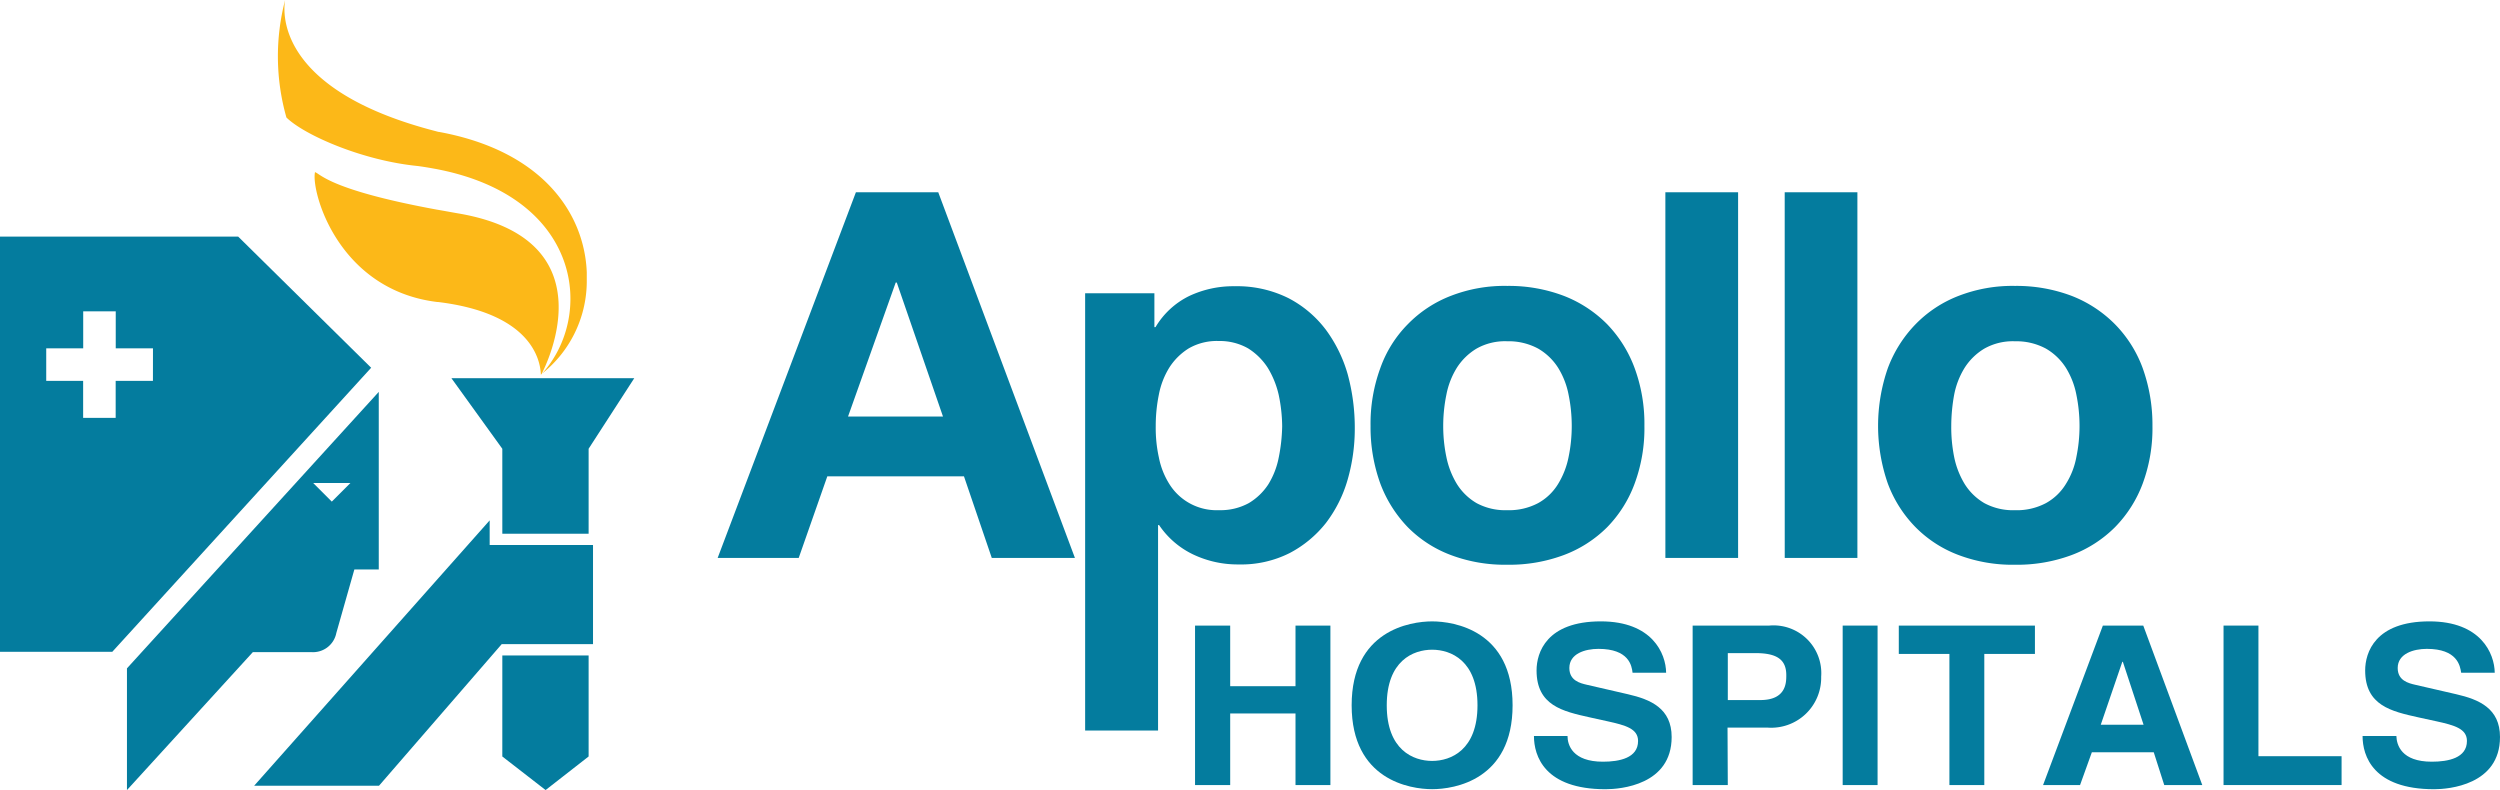 <svg xmlns="http://www.w3.org/2000/svg" width="146.016" height="46.144" viewBox="0 0 146.016 46.144"><defs><style>.a,.b{fill:#047c9e;}.b,.c{fill-rule:evenodd;}.c{fill:#fcb818;}</style></defs><g transform="translate(-37.2 -72.1)"><path class="a" d="M165.853,514.732v4.182H163.8V509.6h2.053v3.539h3.815V509.6h2.038v9.315h-2.038v-4.182" transform="translate(-56.802 -400.962)"/><path class="a" d="M228.2,508c1.287,0,4.7.536,4.7,4.9s-3.4,4.9-4.7,4.9c-1.287,0-4.7-.536-4.7-4.9s3.416-4.9,4.7-4.9m0,8.15c1.1,0,2.65-.643,2.65-3.248s-1.547-3.248-2.65-3.248-2.65.643-2.65,3.248,1.547,3.248,2.65,3.248" transform="translate(-107.355 -399.607)"/><path class="a" d="M294.961,514.695c0,.521.291,1.5,2.068,1.5.965,0,2.053-.215,2.053-1.21,0-.72-.735-.919-1.777-1.149l-1.042-.23c-1.578-.352-3.11-.689-3.11-2.742,0-1.042.582-2.865,3.753-2.865,3,0,3.8,1.869,3.815,3H298.76c-.046-.414-.214-1.394-1.992-1.394-.781,0-1.7.276-1.7,1.118,0,.735.628.888,1.027.98l2.39.551c1.333.306,2.558.827,2.558,2.5,0,2.8-2.987,3.049-3.861,3.049-3.57,0-4.182-1.946-4.182-3.11" transform="translate(-166.208 -399.607)"/><path class="a" d="M355.553,518.915H353.5V509.6h4.474a2.789,2.789,0,0,1,3.033,2.987,2.917,2.917,0,0,1-3.125,2.972h-2.344m1.915-1.609c1.517,0,1.517-1.026,1.517-1.455,0-.9-.536-1.287-1.792-1.287h-1.624v2.742Z" transform="translate(-217.439 -400.962)"/><rect class="a" width="2.038" height="9.315" transform="translate(144.824 108.638)"/><path class="a" d="M437.094,518.915h-2.038v-7.66H432.1V509.6h7.951v1.655h-2.957" transform="translate(-283.998 -400.962)"/><path class="a" d="M489.26,518.915H487.1l3.493-9.315h2.359l3.447,9.315h-2.221L493.565,517h-3.616m.521-1.609h2.5l-1.21-3.677h-.031Z" transform="translate(-330.572 -400.962)"/><path class="a" d="M557.938,517.229h4.856v1.685H555.9V509.6h2.038" transform="translate(-388.831 -400.962)"/><path class="a" d="M610.876,514.695c.015.521.291,1.5,2.068,1.5.965,0,2.053-.215,2.053-1.21,0-.72-.735-.919-1.777-1.149l-1.057-.23c-1.578-.352-3.11-.689-3.11-2.742,0-1.042.582-2.865,3.753-2.865,3,0,3.8,1.869,3.815,3h-1.961c-.061-.414-.23-1.394-2.007-1.394-.766,0-1.7.276-1.7,1.118,0,.735.628.888,1.027.98l2.39.551c1.333.306,2.558.827,2.558,2.5,0,2.8-3,3.049-3.845,3.049-3.57,0-4.182-1.946-4.182-3.11" transform="translate(-433.712 -399.607)"/><path class="b" d="M-10.126,344.4-18.2,365.756h4.734l1.67-4.765h7.982l1.624,4.765H2.666L-5.316,344.4m-5.27,13.1L-7.8,349.67h.061l2.7,7.829ZM17.3,352.4a6.446,6.446,0,0,0-2.175-1.823,6.736,6.736,0,0,0-3.141-.689,6.03,6.03,0,0,0-2.635.567,4.686,4.686,0,0,0-1.976,1.823H7.308V350.3H3.263v25.539H7.522v-12h.061a5,5,0,0,0,1.992,1.716,6.056,6.056,0,0,0,2.65.582,6.3,6.3,0,0,0,2.972-.659,6.6,6.6,0,0,0,2.129-1.762,7.628,7.628,0,0,0,1.272-2.543,10.741,10.741,0,0,0,.414-2.987,11.885,11.885,0,0,0-.414-3.156,8.155,8.155,0,0,0-1.3-2.635m-2.727,7.492a4.649,4.649,0,0,1-.613,1.578,3.5,3.5,0,0,1-1.134,1.088,3.427,3.427,0,0,1-1.746.414,3.249,3.249,0,0,1-2.88-1.5,4.543,4.543,0,0,1-.628-1.578,8.006,8.006,0,0,1-.184-1.823,9.166,9.166,0,0,1,.184-1.854,4.649,4.649,0,0,1,.613-1.578,3.59,3.59,0,0,1,1.134-1.118,3.282,3.282,0,0,1,1.746-.429,3.352,3.352,0,0,1,1.716.429,3.688,3.688,0,0,1,1.149,1.134,5.268,5.268,0,0,1,.643,1.593,9.224,9.224,0,0,1,.2,1.823,10.066,10.066,0,0,1-.2,1.823m19.181-7.783a7.249,7.249,0,0,0-2.528-1.655,9.033,9.033,0,0,0-3.309-.582,8.646,8.646,0,0,0-3.294.582,7.045,7.045,0,0,0-2.512,1.655A6.932,6.932,0,0,0,20.5,354.68a9.43,9.43,0,0,0-.567,3.37,9.691,9.691,0,0,0,.567,3.355,7.423,7.423,0,0,0,1.609,2.558,6.974,6.974,0,0,0,2.512,1.624,8.95,8.95,0,0,0,3.294.567,9.091,9.091,0,0,0,3.309-.567,7.108,7.108,0,0,0,2.528-1.624,7.2,7.2,0,0,0,1.609-2.558,9.287,9.287,0,0,0,.567-3.355,9.43,9.43,0,0,0-.567-3.37,7.347,7.347,0,0,0-1.609-2.574M31.5,359.858a4.777,4.777,0,0,1-.613,1.578,3.139,3.139,0,0,1-1.164,1.118,3.627,3.627,0,0,1-1.808.414,3.527,3.527,0,0,1-1.792-.414,3.346,3.346,0,0,1-1.149-1.118,4.911,4.911,0,0,1-.613-1.578,8.825,8.825,0,0,1-.184-1.808,9.087,9.087,0,0,1,.184-1.823,4.649,4.649,0,0,1,.613-1.578,3.489,3.489,0,0,1,1.149-1.118,3.378,3.378,0,0,1,1.792-.429,3.626,3.626,0,0,1,1.808.429,3.4,3.4,0,0,1,1.164,1.118,4.649,4.649,0,0,1,.613,1.578,9.087,9.087,0,0,1,.184,1.823,8.936,8.936,0,0,1-.184,1.808m5.653,5.9H41.4V344.4H37.152Zm6.971,0h4.244V344.4H44.122ZM65.034,354.68a7.165,7.165,0,0,0-1.624-2.574,7.249,7.249,0,0,0-2.528-1.655,9.092,9.092,0,0,0-3.309-.582,8.7,8.7,0,0,0-3.294.582,7.045,7.045,0,0,0-2.512,1.655,7.379,7.379,0,0,0-1.624,2.574,10.258,10.258,0,0,0,0,6.726,7.236,7.236,0,0,0,1.624,2.558,6.974,6.974,0,0,0,2.512,1.624,8.95,8.95,0,0,0,3.294.567,9.148,9.148,0,0,0,3.309-.567,7.108,7.108,0,0,0,2.528-1.624,7.236,7.236,0,0,0,1.624-2.558,9.287,9.287,0,0,0,.567-3.355,9.779,9.779,0,0,0-.567-3.37m-3.876,5.178a4.467,4.467,0,0,1-.613,1.578,3.139,3.139,0,0,1-1.164,1.118,3.627,3.627,0,0,1-1.808.414,3.527,3.527,0,0,1-1.792-.414,3.346,3.346,0,0,1-1.149-1.118,4.911,4.911,0,0,1-.613-1.578,8.821,8.821,0,0,1-.169-1.808,10.347,10.347,0,0,1,.169-1.823,4.649,4.649,0,0,1,.613-1.578,3.489,3.489,0,0,1,1.149-1.118,3.378,3.378,0,0,1,1.792-.429,3.626,3.626,0,0,1,1.808.429,3.4,3.4,0,0,1,1.164,1.118,4.649,4.649,0,0,1,.613,1.578,9.087,9.087,0,0,1,.184,1.823,8.936,8.936,0,0,1-.184,1.808" transform="translate(97.316 -261.07)"/><path class="a" d="M66.538,192.664l2.528,1.961,2.513-1.961v-5.9h-5.04m5.285-6.45H65.8v-1.44l-13.757,15.5h7.292l7.17-8.273h5.331v-.8h0V180.73h0v-.414Zm-5.285-.659h5.04v-4.964l2.666-4.121H63.566l2.972,4.121ZM51.111,162.3H37.2v24.252h6.557L58.878,169.96Zm-4.979,8.426H43.956v2.16h-1.9v-2.16H39.9v-1.9h2.16v-2.16h1.9v2.16h2.175ZM56.84,185.464l1.057-3.723h1.425V171.37L44.615,187.517v7.109l7.354-8.058h3.4a1.387,1.387,0,0,0,1.471-1.1m.827-8.778-1.088,1.088-1.088-1.088Z" transform="translate(0 -76.381)"/><path class="c" d="M152.527,79.806l-.169-.046c-8.5-2.191-9.024-6.22-8.794-7.66a13.065,13.065,0,0,0,.077,6.863c1.026,1.011,4.412,2.512,7.675,2.834.352.046.7.107,1.042.169,8.579,1.624,9.3,8.61,6.174,12,.337-.643,3.937-7.921-4.887-9.407-.444-.077-.843-.153-1.21-.214-6.251-1.149-6.8-2.084-7.124-2.191-.245,1.072,1.3,6.863,7.124,7.583h.046c5.454.659,5.99,3.37,6.021,4.244h0v.015l.015-.031a6.91,6.91,0,0,0,2.666-5.347V88c-.138-3.432-2.574-7.093-8.656-8.2" transform="translate(-89.712 0)"/></g></svg>